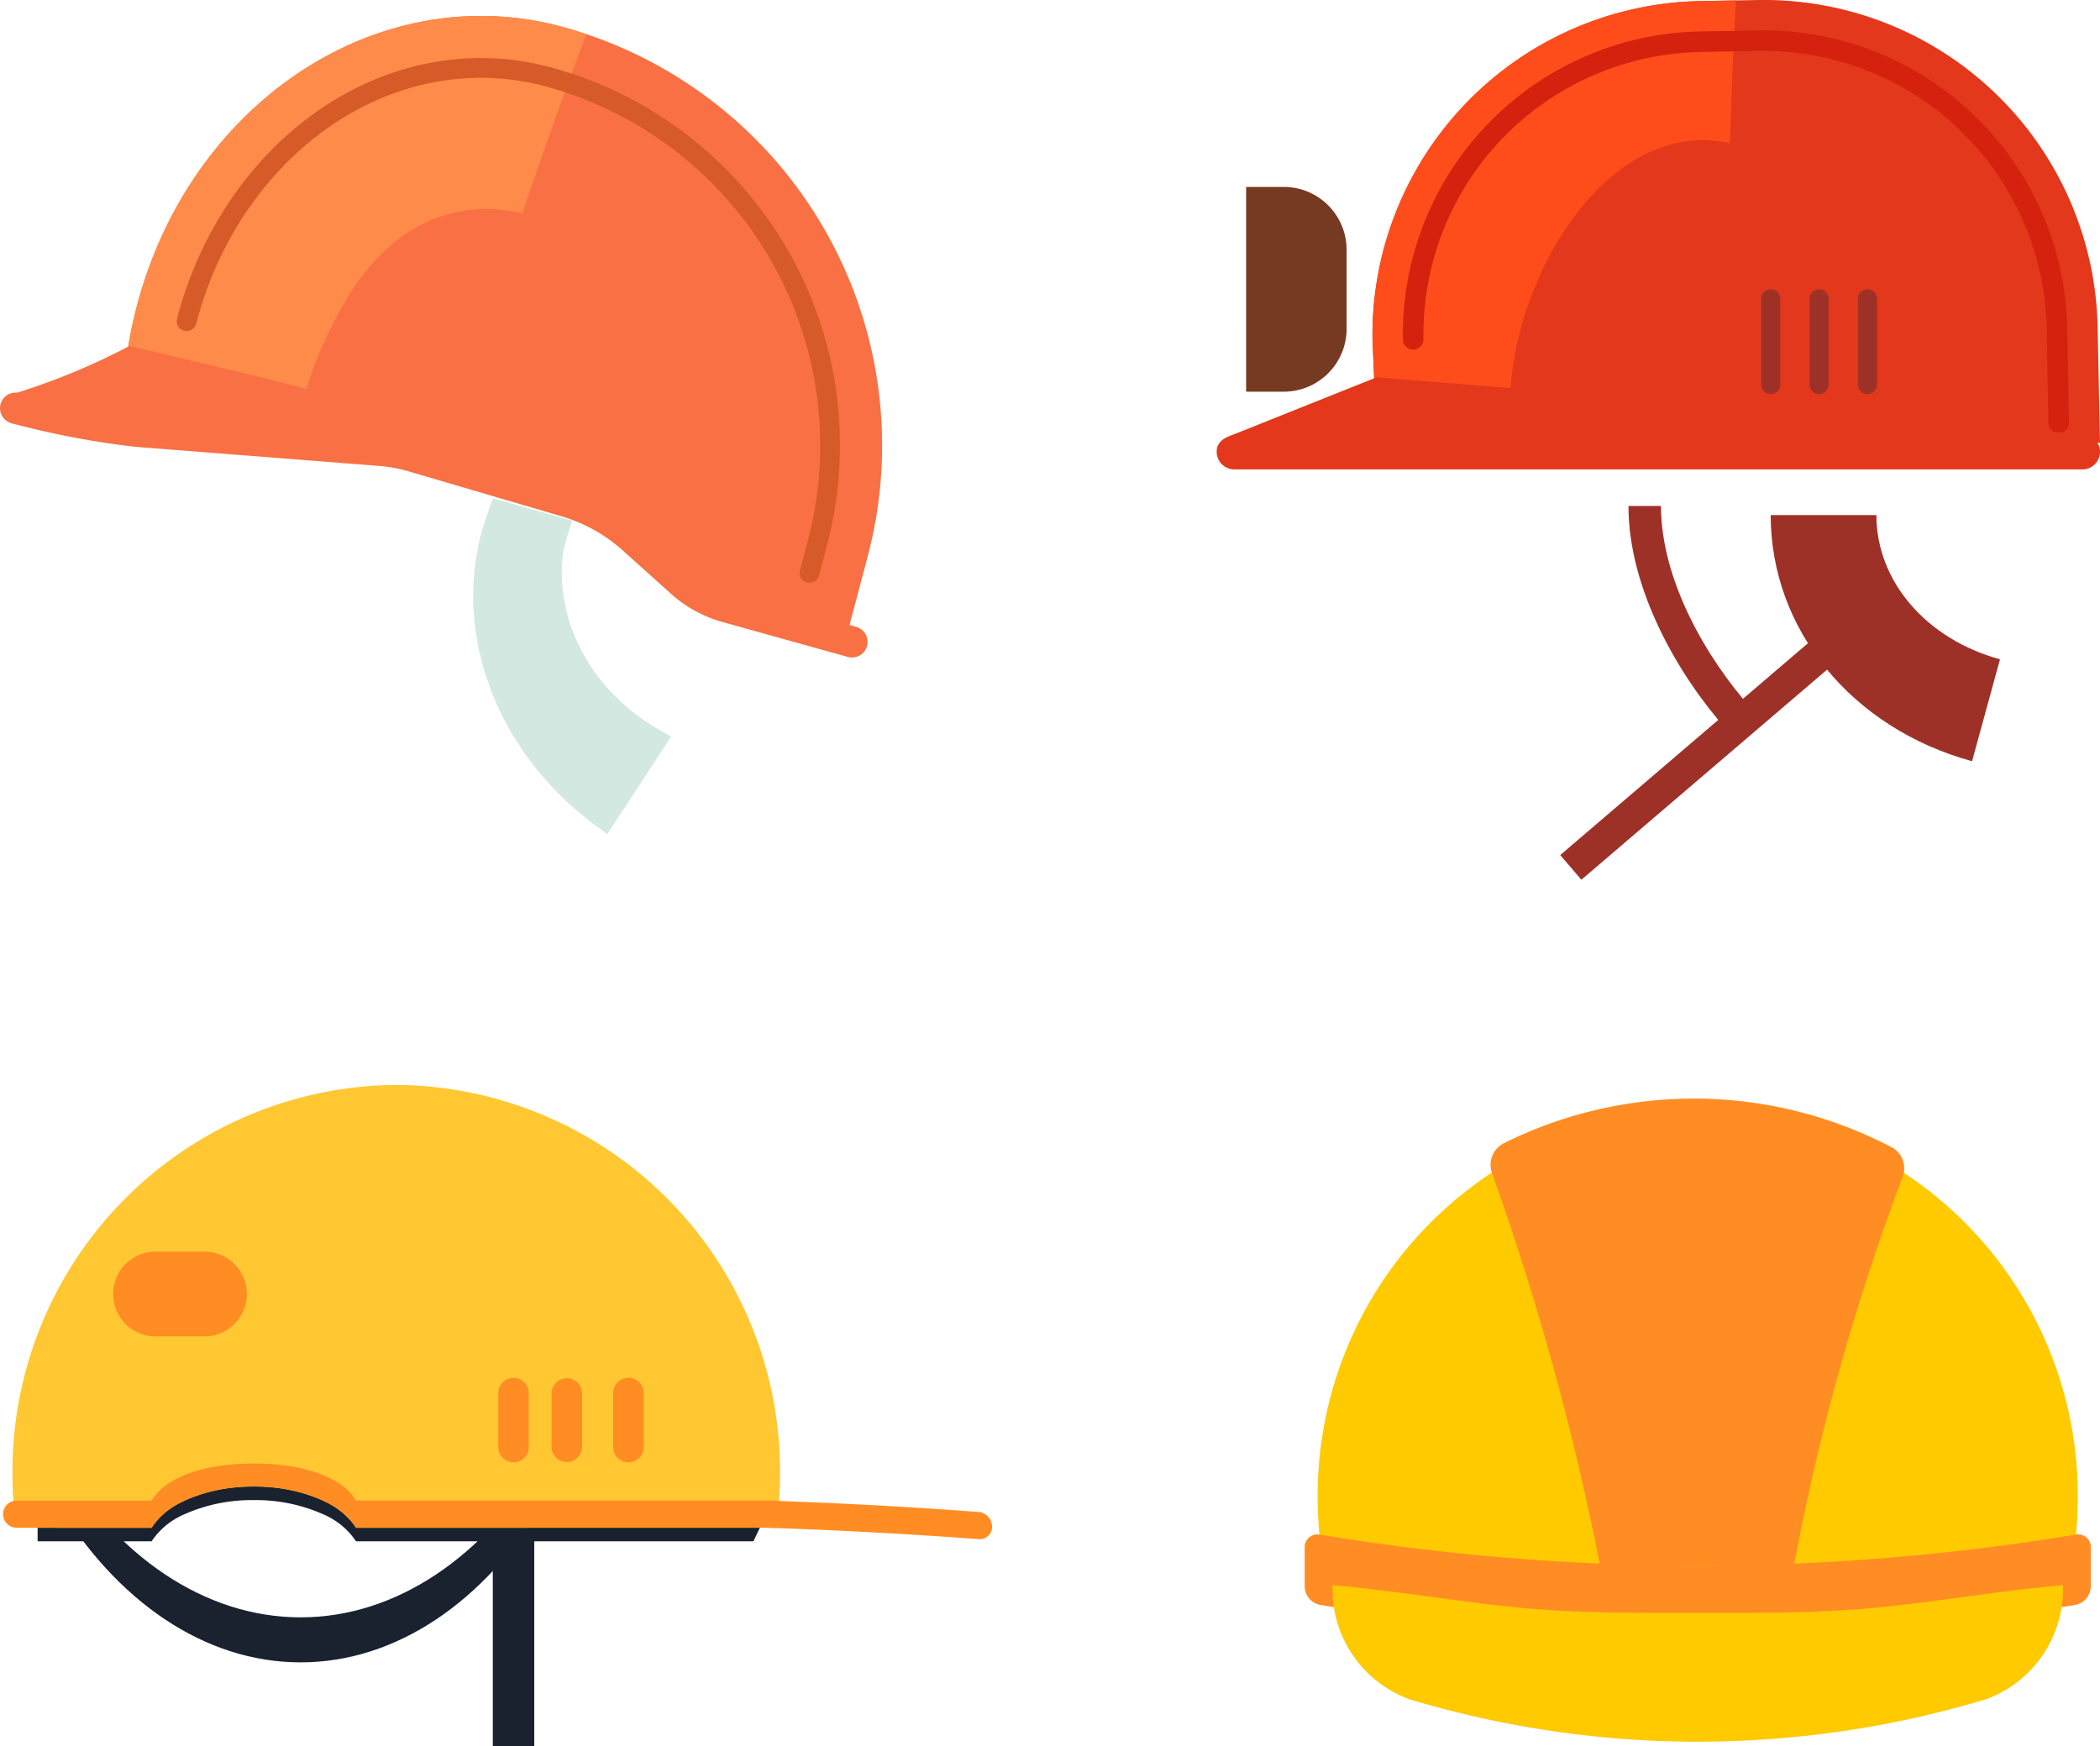 <svg xmlns="http://www.w3.org/2000/svg" xmlns:xlink="http://www.w3.org/1999/xlink" width="189.799" height="157.863" viewBox="0 0 189.799 157.863">
  <defs>
    <clipPath id="clip-path">
      <rect id="Rectángulo_380335" data-name="Rectángulo 380335" width="189.799" height="157.863" fill="none"/>
    </clipPath>
    <clipPath id="clip-path-3">
      <rect id="Rectángulo_380332" data-name="Rectángulo 380332" width="39.568" height="43.814" transform="translate(133.669 100.465)" fill="none"/>
    </clipPath>
  </defs>
  <g id="Grupo_1076869" data-name="Grupo 1076869" clip-path="url(#clip-path)">
    <g id="Grupo_1076868" data-name="Grupo 1076868">
      <g id="Grupo_1076867" data-name="Grupo 1076867" clip-path="url(#clip-path)">
        <path id="Trazado_828197" data-name="Trazado 828197" d="M189.8,40.036l-.214-10.462A30.186,30.186,0,0,0,158.968,0L153.619.1a30.187,30.187,0,0,0-29.57,30.616l.195,4.674Z" fill="#e3381b"/>
        <path id="Trazado_828198" data-name="Trazado 828198" d="M156.354,12.951c.135-4.3.3-8.607.544-12.91L153.618.1a30.186,30.186,0,0,0-29.569,30.617l.195,4.674,12.229.867c.267-11.607,9.094-25.76,19.881-23.305" fill="#ff4c1b"/>
        <path id="Trazado_828199" data-name="Trazado 828199" d="M186.06,39.151a.93.93,0,0,1-.93-.913l-.149-8.584A25.611,25.611,0,0,0,159.495,4.6l-.446,0L153.7,4.7a25.525,25.525,0,0,0-25.047,25.934.93.93,0,1,1-1.859.032A27.385,27.385,0,0,1,153.667,2.842l5.828-.1a27.481,27.481,0,0,1,27.346,26.876l.149,8.584a.93.93,0,0,1-.914.946Z" fill="#d4220f"/>
        <path id="Trazado_828200" data-name="Trazado 828200" d="M111.555,42.435h76.651a1.592,1.592,0,1,0,0-3.184l-63.792-5.144-12.859,5.144c-.972.338-1.592.716-1.592,1.592a1.6,1.6,0,0,0,1.592,1.592" fill="#e3381b"/>
        <path id="Trazado_828201" data-name="Trazado 828201" d="M178.236,68.814c-10.885-2.983-18.2-11.925-18.2-22.252h9.553c0,5.968,4.489,11.208,11.171,13.039Z" fill="#9d3128"/>
        <rect id="Rectángulo_380331" data-name="Rectángulo 380331" width="29.531" height="2.939" transform="translate(141.015 77.296) rotate(-40.542)" fill="#9d3128"/>
        <path id="Trazado_828202" data-name="Trazado 828202" d="M156.043,65.94c-4.284-4.8-8.861-12.62-8.861-20.2h2.939c0,6.755,4.192,13.853,8.114,18.243Z" fill="#9d3128"/>
        <path id="Trazado_828203" data-name="Trazado 828203" d="M116.042,16.9h-3.26c-.053,0-.1.007-.156.008V35.4c.052,0,.1.008.156.008h3.26a5.681,5.681,0,0,0,5.665-5.665v-7.18a5.681,5.681,0,0,0-5.665-5.665" fill="#753a21"/>
        <path id="Trazado_828204" data-name="Trazado 828204" d="M160.9,34.768V27.016a.861.861,0,1,0-1.723,0v7.752a.861.861,0,0,0,1.723,0" fill="#9d3128"/>
        <path id="Trazado_828205" data-name="Trazado 828205" d="M165.275,34.768V27.016a.861.861,0,1,0-1.723,0v7.752a.861.861,0,0,0,1.723,0" fill="#9d3128"/>
        <path id="Trazado_828206" data-name="Trazado 828206" d="M169.65,34.768V27.016a.861.861,0,1,0-1.723,0v7.752a.861.861,0,0,0,1.723,0" fill="#9d3128"/>
        <path id="Trazado_828207" data-name="Trazado 828207" d="M54.881,75.408l-.942-.7-.5-.367-.723-.585a22.194,22.194,0,0,1-1.674-1.469,23.662,23.662,0,0,1-1.726-1.8,24.889,24.889,0,0,1-1.74-2.174c-.3-.379-.551-.805-.822-1.223s-.552-.833-.781-1.291l-.719-1.357c-.22-.465-.42-.945-.626-1.418a14.543,14.543,0,0,1-.546-1.451c-.162-.49-.347-.967-.459-1.468s-.247-.985-.368-1.47q-.125-.741-.245-1.462a12.981,12.981,0,0,1-.158-1.423c-.028-.468-.091-.92-.08-1.368a21.571,21.571,0,0,1,.09-2.507c.039-.386.076-.756.111-1.107.063-.348.122-.678.178-.988a13.568,13.568,0,0,1,.354-1.587c.248-.864,1.033-3.16,1.033-3.16l7.175,2.031s-.7,2.137-.788,2.722a7.2,7.2,0,0,0-.106,1.055q-.021.306-.045.648c.007.229.013.47.02.721a13.283,13.283,0,0,0,.13,1.609c.019.284.109.572.158.867a6.914,6.914,0,0,0,.208.9c.086.3.174.6.262.913q.176.451.353.912a8.566,8.566,0,0,0,.407.905,7.947,7.947,0,0,0,.46.888l.507.864.571.818a9.322,9.322,0,0,0,.6.773,8.254,8.254,0,0,0,.624.727,15.346,15.346,0,0,0,1.3,1.275,14.573,14.573,0,0,0,1.26,1.035,11.16,11.16,0,0,0,1.036.714c.159.1.26.184.436.289l.535.309,1.014.586Z" fill="#d3e8e0"/>
        <path id="Trazado_828208" data-name="Trazado 828208" d="M50.64,2.376h0c-17.445-4.613-35.6,8.276-39.057,28.96A60.269,60.269,0,0,1,1.539,35.5a1.408,1.408,0,0,0-.494,2.762A78,78,0,0,0,12.2,40.39l22.1,1.733a12.844,12.844,0,0,1,2.6.479l13.874,4.077a14.288,14.288,0,0,1,5.5,3.07l4.363,3.923a11.686,11.686,0,0,0,4.652,2.555l11.335,3.157a1.385,1.385,0,0,0,.379.052,1.41,1.41,0,0,0,.378-2.768l-.6-.166,1.671-6.321A39.222,39.222,0,0,0,50.64,2.376" fill="#f87043"/>
        <path id="Trazado_828209" data-name="Trazado 828209" d="M27.687,35.158a38.818,38.818,0,0,1,3.744-8.3C35.456,20.3,41.092,17.9,47.22,19.269Q49.953,11.133,53,3.09c-.775-.258-1.56-.5-2.361-.713C33.222-2.229,15.1,10.615,11.6,31.245c5.313,1.257,10.715,2.521,16.086,3.913" fill="#ff8b4a"/>
        <path id="Trazado_828210" data-name="Trazado 828210" d="M73.165,52.686a.894.894,0,0,1-.863-1.121l.743-2.814A33.63,33.63,0,0,0,49.211,7.783a22.481,22.481,0,0,0-5.743-.749c-11.728,0-22.312,9.139-25.737,22.224A.893.893,0,0,1,16,28.806C19.635,14.936,30.928,5.248,43.468,5.248a24.276,24.276,0,0,1,6.2.809,35.415,35.415,0,0,1,25.1,43.151l-.743,2.813a.9.9,0,0,1-.863.665" fill="#d65b28"/>
        <path id="Trazado_828211" data-name="Trazado 828211" d="M187.792,135.291a35.614,35.614,0,0,1-.374,5.155q-.126.864-.294,1.712l-.007.034-.839.053-20.031,1.277-3.106-.167-9.218-.5-10.3.583-1.939.11-20.736-1.284-1.183-.074c0-.016-.007-.033-.01-.051q-.167-.843-.291-1.7a35.541,35.541,0,0,1-.374-5.149,34.93,34.93,0,0,1,14.577-28.481,33.981,33.981,0,0,1,39.569.017,34.926,34.926,0,0,1,14.554,28.464" fill="#ffca00"/>
        <g id="Grupo_1076866" data-name="Grupo 1076866" opacity="0.5" style="mix-blend-mode: multiply;isolation: isolate">
          <g id="Grupo_1076865" data-name="Grupo 1076865">
            <g id="Grupo_1076864" data-name="Grupo 1076864" clip-path="url(#clip-path-3)">
              <path id="Trazado_828212" data-name="Trazado 828212" d="M173.237,106.827a226.362,226.362,0,0,0-10.1,36.528q-.084.462-.163.924a88.818,88.818,0,0,0-19.2,0q-.078-.418-.157-.835a270.006,270.006,0,0,0-9.956-36.63,33.979,33.979,0,0,1,39.568.017" fill="#ffca00"/>
            </g>
          </g>
        </g>
        <path id="Trazado_828213" data-name="Trazado 828213" d="M187.418,140.446q-.126.864-.294,1.712l-.846.088c-5.943.609-12.742,1.043-20.031,1.277-4.11.132-8.376.2-12.732.2-4.037,0-8-.059-11.83-.173-7.533-.224-14.573-.66-20.735-1.284q-.6-.062-1.193-.124-.167-.845-.291-1.7a324.261,324.261,0,0,0,34.049,1.62,328.52,328.52,0,0,0,33.9-1.614" fill="#ffc832"/>
        <path id="Trazado_828214" data-name="Trazado 828214" d="M188.963,143.45a1.725,1.725,0,0,1-1.383,1.63,209.748,209.748,0,0,1-68.276,0,1.722,1.722,0,0,1-1.383-1.63v-3.56a1.14,1.14,0,0,1,1.383-1.156,209.748,209.748,0,0,0,68.276,0,1.14,1.14,0,0,1,1.383,1.156Z" fill="#ff8d23"/>
        <path id="Trazado_828215" data-name="Trazado 828215" d="M120.438,143.3v.838a10.6,10.6,0,0,0,6.938,9.471,90.41,90.41,0,0,0,52.131,0,10.6,10.6,0,0,0,6.938-9.471V143.3c-6.078.517-12.085,1.644-18.164,2.144-4.924.4-9.9.359-14.84.359-5.227,0-10.5.046-15.709-.435-5.783-.535-11.5-1.575-17.294-2.068" fill="#ffca00"/>
        <path id="Trazado_828216" data-name="Trazado 828216" d="M170.973,103.71a2.169,2.169,0,0,1,1.018,2.594A207.361,207.361,0,0,0,162.054,142a80.251,80.251,0,0,0-17.343,0,247.022,247.022,0,0,0-9.892-36.036,2.192,2.192,0,0,1,1.1-2.618,38.54,38.54,0,0,1,35.057.37" fill="#ff8d23"/>
        <rect id="Rectángulo_380333" data-name="Rectángulo 380333" width="3.748" height="26.295" transform="translate(44.539 131.568)" fill="#1a2230"/>
        <path id="Trazado_828217" data-name="Trazado 828217" d="M32.18,136.879a4.135,4.135,0,0,0-.23-.345c-1.456-1.984-4.941-3.006-9.009-3.006s-7.552,1.022-9.008,3.006c-.083.113-.16.228-.23.345L3.4,137.224v2.11H13.7a6.729,6.729,0,0,1,2.991-2.455,14.939,14.939,0,0,1,6.247-1.271,14.949,14.949,0,0,1,6.249,1.271,6.731,6.731,0,0,1,2.99,2.455H68.094l1.167-2.455Z" fill="#1a2230"/>
        <path id="Trazado_828218" data-name="Trazado 828218" d="M5.035,135.637v-4.069c5.467,9.154,13.493,14.639,22.135,14.639s16.669-5.485,22.136-14.639v4.069c-5.467,9.154-13.493,14.639-22.136,14.639S10.5,144.791,5.035,135.637" fill="#1a2230"/>
        <path id="Trazado_828219" data-name="Trazado 828219" d="M35.812,98.077A34.927,34.927,0,0,0,1.128,133.242a35.984,35.984,0,0,0,.331,4.865H13.7c1.289-2.165,4.937-3.726,9.238-3.726s7.949,1.561,9.238,3.726H70.165a35.961,35.961,0,0,0,.331-4.865A34.927,34.927,0,0,0,35.812,98.077" fill="#ffc832"/>
        <path id="Trazado_828220" data-name="Trazado 828220" d="M16.694,135.651a6.72,6.72,0,0,0-2.99,2.455H1.459a1.227,1.227,0,0,1-.129-2.441c.023,0,.045-.006.069-.008s.071-.005.107-.005Z" fill="#ff8d23"/>
        <path id="Trazado_828221" data-name="Trazado 828221" d="M71.344,136.879a1.227,1.227,0,0,1-1.179,1.226.41.41,0,0,1-.049,0H32.18a6.724,6.724,0,0,0-2.991-2.456H70.116c.031,0,.062,0,.093,0a1.246,1.246,0,0,1,.2.032,1.228,1.228,0,0,1,.932,1.192" fill="#ff8d23"/>
        <path id="Trazado_828222" data-name="Trazado 828222" d="M88.44,136.682q-9.582-.717-19.18-1.031v2.456q9.6.315,19.18,1.03A1.119,1.119,0,0,0,89.666,138a1.347,1.347,0,0,0-1.226-1.322" fill="#ff8d23"/>
        <path id="Trazado_828223" data-name="Trazado 828223" d="M47.792,130.821a1.379,1.379,0,0,1-2.758,0V125.93a1.379,1.379,0,0,1,2.758,0Z" fill="#ff8d23"/>
        <path id="Trazado_828224" data-name="Trazado 828224" d="M52.608,130.821a1.38,1.38,0,0,1-2.759,0V125.93a1.38,1.38,0,0,1,2.759,0Z" fill="#ff8d23"/>
        <path id="Trazado_828225" data-name="Trazado 828225" d="M58.183,130.821a1.379,1.379,0,0,1-2.759,0V125.93a1.379,1.379,0,0,1,2.759,0Z" fill="#ff8d23"/>
        <path id="Trazado_828226" data-name="Trazado 828226" d="M32.18,135.651a4.135,4.135,0,0,0-.23-.345c-1.456-1.984-4.941-3.006-9.009-3.006s-7.552,1.022-9.008,3.006c-.083.113-.16.228-.23.345L5.035,136v2.11H13.7a6.729,6.729,0,0,1,2.991-2.455,14.939,14.939,0,0,1,6.247-1.271,14.949,14.949,0,0,1,6.249,1.271,6.731,6.731,0,0,1,2.99,2.455H47.621V136Z" fill="#ff8d23"/>
        <path id="Trazado_828227" data-name="Trazado 828227" d="M22.313,116.977a3.832,3.832,0,0,1-3.832,3.832H14.058a3.832,3.832,0,1,1,0-7.664h4.423a3.832,3.832,0,0,1,3.832,3.832" fill="#ff8d23"/>
      </g>
    </g>
  </g>
</svg>
